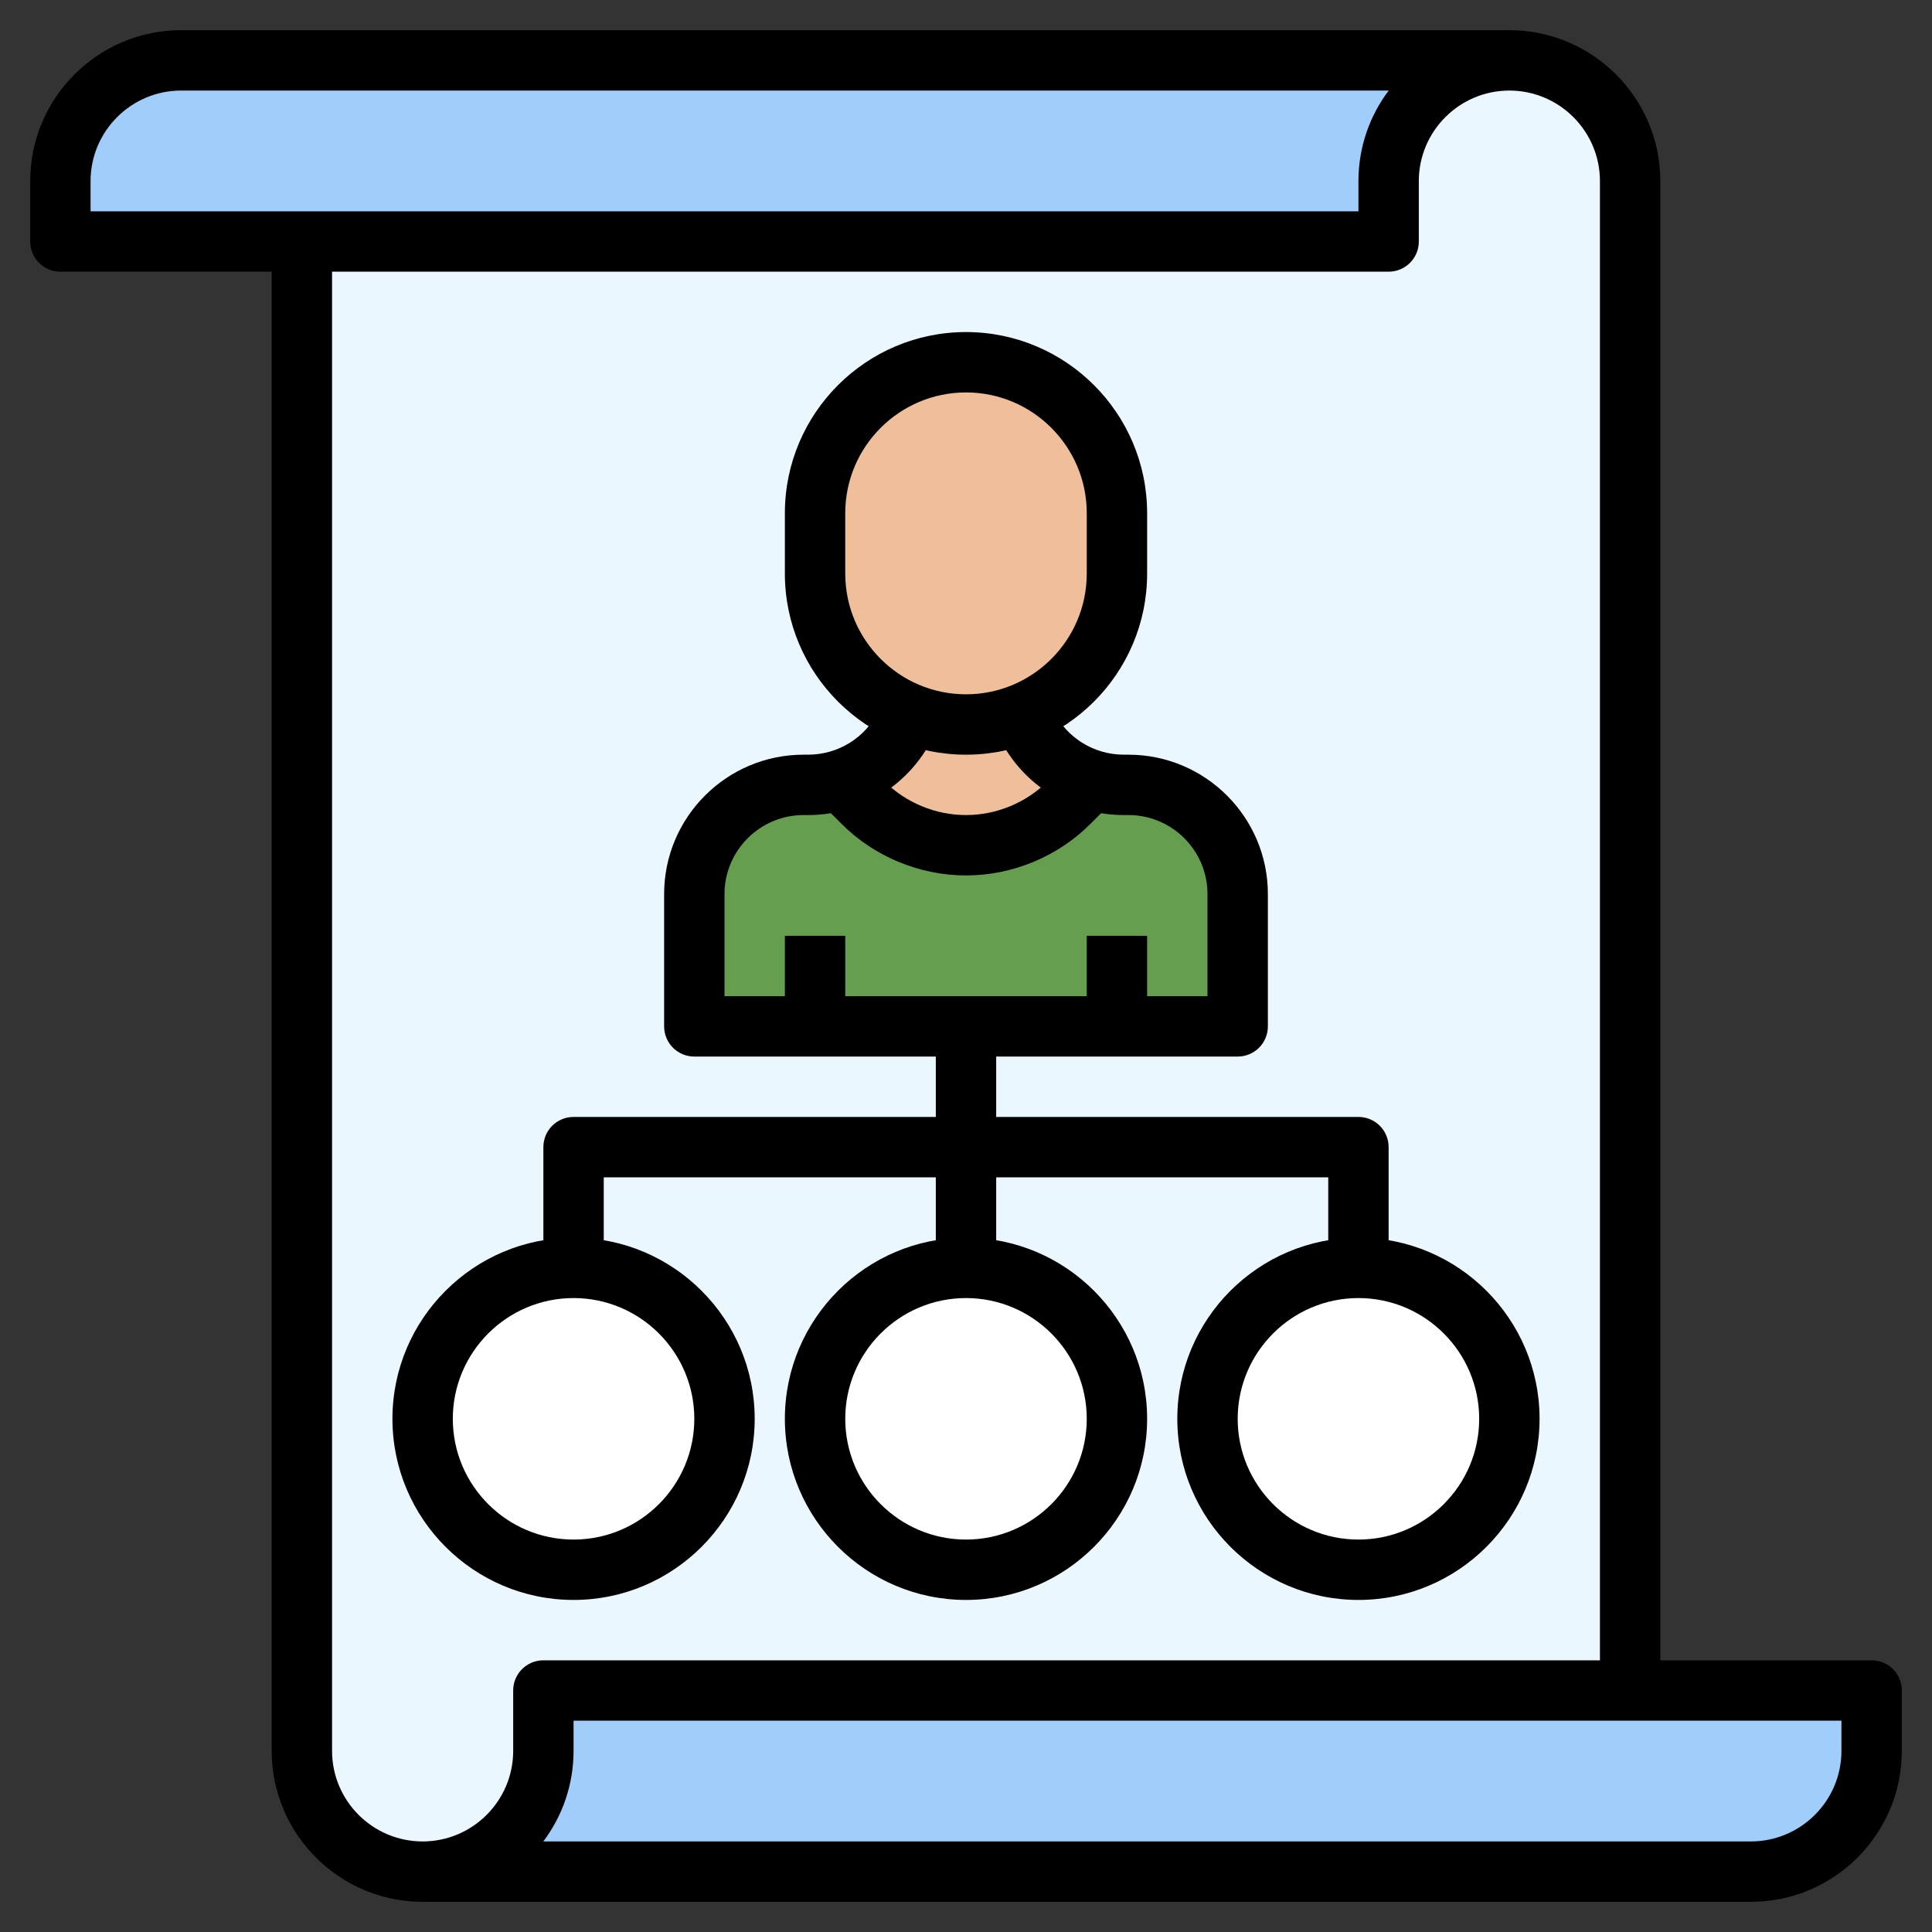 <svg id="Layer_3" enable-background="new 0 0 64 64" height="512" viewBox="0 0 64 64" width="512" xmlns="http://www.w3.org/2000/svg"><rect x="0" y="0" width="64" height="64" fill="#333333" stroke="none"/><g><g><path d="m10 8h36v-2c0-2.209 1.791-4 4-4 2.209 0 4 1.791 4 4v50h-36v2c0 2.209-1.791 4-4 4-2.209 0-4-1.791-4-4z" fill="#ebf7fe"/></g><g><circle cx="32" cy="47" fill="#fff" r="5"/></g><g><circle cx="45" cy="47" fill="#fff" r="5"/></g><g><circle cx="19" cy="47" fill="#fff" r="5"/></g><g><path d="m50 2h-44c-2.209 0-4 1.791-4 4v2h44v-2c0-2.209 1.791-4 4-4z" fill="#a1cdfb"/></g><g><path d="m14 62h44c2.209 0 4-1.791 4-4v-2h-44v2c0 2.209-1.791 4-4 4z" fill="#a1cdfb"/></g><g><path d="m34 24c.613 1.226 1.866 2 3.236 2h.146c1.998 0 3.618 1.62 3.618 3.618v4.382h-18v-4.382c0-1.998 1.62-3.618 3.618-3.618h.146c1.37 0 2.623-.774 3.236-2" fill="#669e4f"/></g><g><path d="m28 26 .586.586c.905.905 2.133 1.414 3.414 1.414s2.509-.509 3.414-1.414l.586-.586.122-.183c-.908-.294-1.682-.936-2.122-1.817h-4c-.44.881-1.214 1.523-2.122 1.817z" fill="#efbe9a"/></g><g><path d="m32 24c-2.761 0-5-2.239-5-5v-2c0-2.761 2.239-5 5-5 2.761 0 5 2.239 5 5v2c0 2.761-2.239 5-5 5z" fill="#efbe9a"/></g><g><path d="m58 63h-44c-2.757 0-5-2.243-5-5v-50h2v50c0 1.654 1.346 3 3 3s3-1.346 3-3v-2c0-.553.447-1 1-1h44c.553 0 1 .447 1 1v2c0 2.757-2.243 5-5 5zm-40.002-2h40.002c1.654 0 3-1.346 3-3v-1h-42v1c0 1.125-.373 2.164-1.002 3z"/></g><g><path d="m55 56h-2v-50c0-1.654-1.346-3-3-3s-3 1.346-3 3v2c0 .553-.447 1-1 1h-44c-.553 0-1-.447-1-1v-2c0-2.757 2.243-5 5-5h44c2.757 0 5 2.243 5 5zm-52-49h42v-1c0-1.125.373-2.164 1.002-3h-40.002c-1.654 0-3 1.346-3 3z"/></g><g><path d="m32 25c-3.309 0-6-2.691-6-6v-2c0-3.309 2.691-6 6-6s6 2.691 6 6v2c0 3.309-2.691 6-6 6zm0-12c-2.206 0-4 1.794-4 4v2c0 2.206 1.794 4 4 4s4-1.794 4-4v-2c0-2.206-1.794-4-4-4z"/></g><g><path d="m41 35h-18c-.553 0-1-.447-1-1v-4.382c0-2.547 2.071-4.618 4.618-4.618h.146c.998 0 1.896-.555 2.342-1.447l1.789.895c-.789 1.573-2.372 2.552-4.131 2.552h-.146c-1.443 0-2.618 1.175-2.618 2.618v3.382h16v-3.382c0-1.443-1.175-2.618-2.618-2.618h-.146c-1.76 0-3.343-.979-4.131-2.553l1.789-.895c.447.893 1.344 1.448 2.342 1.448h.146c2.547 0 4.618 2.071 4.618 4.618v4.382c0 .553-.447 1-1 1z"/></g><g><path d="m36 31h2v3h-2z"/></g><g><path d="m26 31h2v3h-2z"/></g><g><path d="m32 29c-1.534 0-3.036-.622-4.121-1.707l-.586-.586 1.414-1.414.586.586c.713.713 1.699 1.121 2.707 1.121s1.994-.408 2.707-1.121l.586-.586 1.414 1.414-.586.586c-1.085 1.085-2.587 1.707-4.121 1.707z"/></g><g><path d="m32 53c-3.309 0-6-2.691-6-6s2.691-6 6-6 6 2.691 6 6-2.691 6-6 6zm0-10c-2.206 0-4 1.794-4 4s1.794 4 4 4 4-1.794 4-4-1.794-4-4-4z"/></g><g><path d="m45 53c-3.309 0-6-2.691-6-6s2.691-6 6-6 6 2.691 6 6-2.691 6-6 6zm0-10c-2.206 0-4 1.794-4 4s1.794 4 4 4 4-1.794 4-4-1.794-4-4-4z"/></g><g><path d="m19 53c-3.309 0-6-2.691-6-6s2.691-6 6-6 6 2.691 6 6-2.691 6-6 6zm0-10c-2.206 0-4 1.794-4 4s1.794 4 4 4 4-1.794 4-4-1.794-4-4-4z"/></g><g><path d="m31 34h2v8h-2z"/></g><g><path d="m46 42h-2v-3h-24v3h-2v-4c0-.553.447-1 1-1h26c.553 0 1 .447 1 1z"/></g></g></svg>